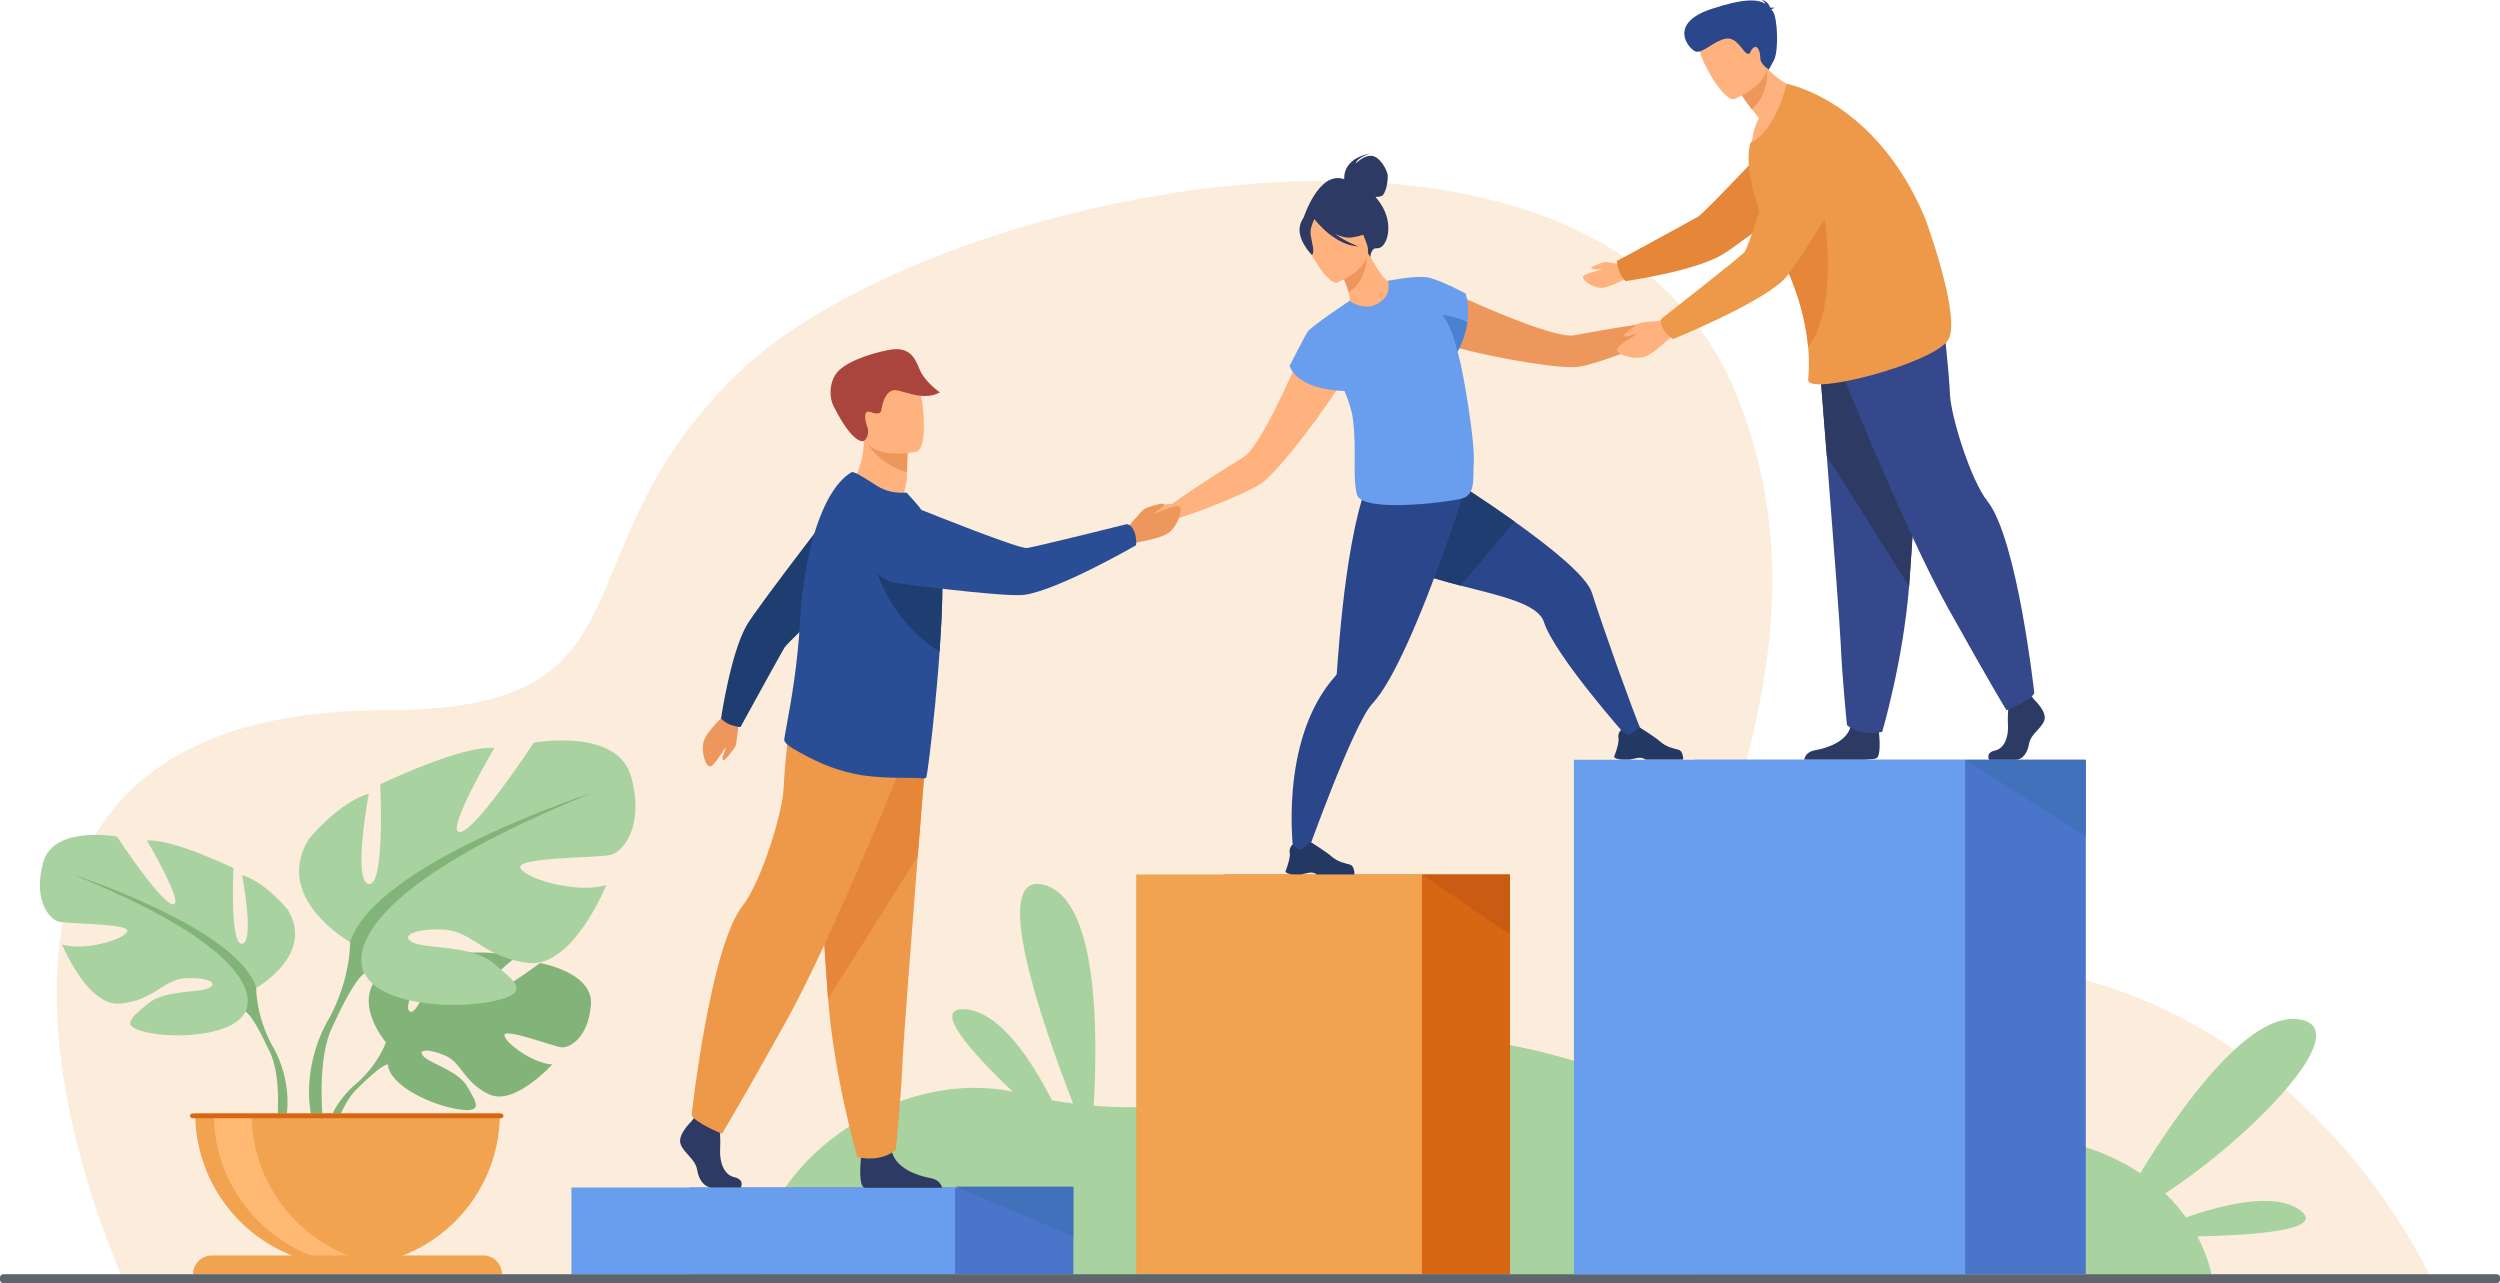 <svg width="376" height="193" viewBox="0 0 376 193" fill="none" xmlns="http://www.w3.org/2000/svg">
<g clip-path="url(#clip0_4402_12474)">
<path d="M18.775 192.943C18.775 192.943 -21.618 106.815 57.997 106.815C100.062 106.815 82.73 83.18 111.321 55.84C139.912 28.499 239.931 6.639 261.207 59.445C282.497 112.252 229.887 152.354 280.725 145.473C341.808 137.203 365.941 192.943 365.941 192.943H18.775Z" fill="#FBECDB"/>
<path d="M345.923 182.012C342.151 179.251 334.449 181.111 328.763 183.114C327.92 181.912 326.877 180.682 325.633 179.48C337.879 171.583 354.796 154.729 345.823 153.313C338.036 152.068 327.52 167.233 321.89 176.461C316.06 172.527 307.116 169.637 293.456 170.638C258.021 173.242 230.33 150.351 209.926 157.991C193.694 164.057 178.834 167.462 164.489 166.303C165.103 155.816 165.246 135.214 157.016 133.083C148.671 130.908 156.859 154.3 161.402 165.974C160.331 165.831 159.273 165.674 158.202 165.488C155.258 159.665 150.4 152.054 145.056 151.796C140.027 151.553 146.228 158.406 152.329 164.2C134.797 160.509 113.993 174.787 113.65 191.669H332.592C332.592 191.669 332.206 189.209 330.491 185.961C338.965 185.775 350.009 185.017 345.923 182.012Z" fill="#A8D29F"/>
<path d="M161.431 178.607H103.734V191.655H161.431V178.607Z" fill="#4A75CB"/>
<path d="M143.641 178.607H85.945V191.655H143.641V178.607Z" fill="#699DEE"/>
<path d="M184.14 191.656H227.105V131.524H184.14V191.656Z" fill="#D86713"/>
<path d="M170.889 191.656H213.855V131.524H170.889V191.656Z" fill="#F1A34F"/>
<path d="M213.855 131.523L227.1 140.551V131.523H213.855Z" fill="#C95C12"/>
<path d="M81.216 144.843C81.216 144.843 73.186 150.823 71.614 150.465C70.042 150.107 77.486 144.013 77.486 144.013C74.686 142.668 65.984 143.512 65.984 143.512C65.984 143.512 63.084 152.869 61.655 152.139C60.226 151.395 64.641 143.984 64.641 143.984C61.526 143.798 57.697 146.116 57.697 146.116C52.467 150.251 58.04 156.775 58.04 156.775C58.04 156.775 56.968 159.994 53.653 162.926C53.653 162.926 48.938 166.417 48.609 172.669L49.467 172.741C49.467 172.741 50.824 166.918 53.296 164.171C53.396 164.071 53.525 163.928 53.71 163.756C54.11 163.384 54.396 163.098 54.582 162.898C55.811 161.71 57.511 160.208 58.325 160.065C58.325 160.065 58.283 159.908 58.297 159.65C58.311 159.779 58.325 159.922 58.325 160.065C58.611 163.356 64.984 166.231 68.913 166.832C72.843 167.419 71.628 165.802 70.271 163.413C68.913 161.024 64.641 159.951 63.655 158.835C62.684 157.733 64.698 157.733 67.07 158.806C69.442 159.893 69.756 162.769 73.557 164.586C77.358 166.403 83.059 160.094 83.059 160.094C80.03 159.936 75.715 156.646 75.872 155.644C76.029 154.643 83.202 157.375 84.43 157.518C85.659 157.647 88.445 156.116 88.874 151.18C89.317 146.216 81.216 144.843 81.216 144.843Z" fill="#82B378"/>
<path d="M38.55 148.563C38.55 148.563 47.423 143.584 43.28 136.831C43.28 136.831 39.965 132.682 36.421 131.623C36.421 131.623 38.322 141.696 36.421 141.939C34.521 142.182 35.121 130.565 35.121 130.565C35.121 130.565 25.776 126.058 22.104 126.416C22.104 126.416 27.905 136.245 26.005 136.016C24.105 135.772 17.603 125.829 17.603 125.829C17.603 125.829 8.016 124.055 6.487 129.735C4.944 135.429 7.43 138.262 8.859 138.62C10.273 138.977 19.389 138.863 19.161 140.036C18.918 141.223 12.774 143.112 9.345 142.053C9.345 142.053 13.131 151.41 18.103 150.938C23.076 150.466 24.605 147.39 27.691 147.146C30.777 146.903 33.02 147.733 31.477 148.563C29.934 149.393 24.733 148.835 22.247 150.952C19.761 153.069 17.746 154.371 22.361 155.316C26.977 156.26 35.264 155.673 36.921 152.111C38.55 148.563 38.55 148.563 38.55 148.563Z" fill="#A8D29F"/>
<path d="M40.908 157.204C38.422 152.583 38.536 148.548 38.536 148.548C35.707 139.549 10.859 131.495 10.859 131.495C42.451 144.285 36.893 152.111 36.893 152.111C37.75 152.612 39.022 154.987 39.907 156.804C40.036 157.118 40.236 157.547 40.536 158.12C40.651 158.377 40.751 158.592 40.822 158.749C42.451 162.827 41.593 169.866 41.593 169.866L42.579 170.138C44.751 163.027 40.908 157.204 40.908 157.204Z" fill="#82B378"/>
<path d="M52.667 141.695C52.667 141.695 40.965 135.128 46.423 126.23C46.423 126.23 50.796 120.764 55.468 119.362C55.468 119.362 52.967 132.639 55.468 132.954C57.968 133.269 57.182 117.96 57.182 117.96C57.182 117.96 69.499 112.023 74.343 112.495C74.343 112.495 66.699 125.457 69.199 125.142C71.7 124.828 80.273 111.708 80.273 111.708C80.273 111.708 92.904 109.362 94.933 116.859C96.962 124.355 93.689 128.104 91.818 128.576C89.946 129.048 77.929 128.891 78.244 130.45C78.558 132.01 86.674 134.513 91.189 133.111C91.189 133.111 86.202 145.444 79.644 144.829C73.086 144.199 71.071 140.136 67.013 139.835C62.955 139.521 59.997 140.622 62.026 141.71C64.055 142.797 70.914 142.067 74.2 144.857C77.472 147.647 80.13 149.364 74.043 150.609C67.956 151.853 57.04 151.081 54.853 146.388C52.667 141.695 52.667 141.695 52.667 141.695Z" fill="#A8D29F"/>
<path d="M89.16 119.205C89.16 119.205 56.397 129.821 52.653 141.696C52.653 141.696 52.81 147.003 49.538 153.098C49.538 153.098 44.48 160.781 47.367 170.123L48.667 169.78C48.667 169.78 47.524 160.509 49.681 155.13C49.767 154.929 49.895 154.643 50.053 154.3C50.438 153.527 50.71 152.969 50.867 152.554C52.039 150.151 53.725 147.032 54.839 146.374C54.854 146.374 47.524 136.073 89.16 119.205Z" fill="#82B378"/>
<path d="M52.267 190.396C64.927 190.396 75.186 180.124 75.186 167.448H29.363C29.363 180.124 39.622 190.396 52.267 190.396Z" fill="#F1A34F"/>
<path d="M57.911 190.224C56.982 190.339 56.025 190.396 55.068 190.396C42.408 190.396 32.149 180.124 32.149 167.448H37.836C37.836 179.165 46.594 188.822 57.911 190.224Z" fill="#FFB973"/>
<path d="M72.671 188.822H31.863C30.306 188.822 29.034 190.096 29.034 191.655H75.5C75.5 190.096 74.243 188.822 72.671 188.822Z" fill="#F1A34F"/>
<path d="M75.357 167.462H28.948C28.748 167.462 28.591 167.619 28.591 167.82C28.591 168.02 28.748 168.177 28.948 168.177H75.357C75.557 168.177 75.714 168.02 75.714 167.82C75.714 167.619 75.557 167.462 75.357 167.462Z" fill="#D86713"/>
<path d="M252.191 46.627C251.534 46.526 249.519 48.372 249.519 48.372C245.247 48.873 239.003 50.003 236.745 50.432C235.145 50.733 230.858 49.273 226.672 47.599C221.685 45.596 216.841 43.293 216.841 43.293C214.084 43.15 210.94 48.2 216.541 51.419C217.399 51.906 220.613 52.75 224.314 53.508C229.429 54.567 235.459 55.483 237.517 55.153C239.903 54.782 246.661 52.306 250.676 50.418C250.676 50.418 250.676 50.418 250.691 50.418C250.705 50.418 250.719 50.404 250.733 50.404C250.976 50.289 251.962 49.846 252.62 49.889C253.377 49.931 255.049 48.558 255.106 48.186C255.163 47.8 252.862 46.727 252.191 46.627Z" fill="#ED975D"/>
<path d="M246.975 110.249L244.618 110.721C244.618 110.721 233.844 98.603 232.187 93.51C231.301 90.792 225.614 89.604 219.67 88.073C214.498 86.729 209.14 85.126 206.568 81.979C201.067 75.212 210.026 66.914 210.026 66.914C210.026 66.914 219.556 72.593 227.786 78.445C233.53 82.537 238.645 86.729 239.417 89.132C241.289 94.984 245.261 106.1 246.975 110.249Z" fill="#2B478B"/>
<path d="M243.818 114.241H245.147C245.59 114.169 245.918 114.04 246.375 113.983C247.061 113.897 247.39 114.169 247.447 114.241C247.461 114.255 247.461 114.255 247.461 114.255H253.091C253.234 114.055 253.091 113.583 252.962 113.239C252.877 113.01 252.677 112.824 252.434 112.753C251.834 112.581 250.662 112.424 249.59 111.451C248.99 110.907 246.661 109.434 246.661 109.434H246.647C246.59 109.434 246.347 109.505 245.304 110.406C244.761 110.864 243.832 109.763 243.832 109.763C243.832 109.763 243.661 109.906 243.532 110.178C243.432 110.392 243.346 110.678 243.418 111.036C243.503 111.537 243.232 112.481 243.018 113.125C242.889 113.511 242.775 113.783 242.775 113.783C242.775 113.783 242.689 114.098 243.818 114.241Z" fill="#233862"/>
<path d="M227.786 78.445L219.67 88.073C214.498 86.729 209.14 85.126 206.568 81.979C201.067 75.212 210.026 66.914 210.026 66.914C210.026 66.914 219.57 72.579 227.786 78.445Z" fill="#1E3D70"/>
<path d="M220.413 73.409C220.413 73.409 219.756 75.469 218.699 78.588C217.356 82.522 215.341 88.117 213.169 93.31C212.698 94.454 212.198 95.57 211.712 96.658C209.897 100.649 208.054 104.083 206.411 105.814C203.482 108.947 196.352 129.049 196.352 129.049L194.58 128.562C194.58 128.562 192.108 111.394 200.881 101.622C200.981 101.522 201.053 101.393 201.053 101.265C201.167 99.82 201.581 93.338 202.496 86.772C202.724 85.155 202.967 83.553 203.253 81.993C203.267 81.893 203.296 81.793 203.31 81.693C204.639 74.539 205.925 71.363 207.568 69.761L219.699 73.223L220.413 73.409Z" fill="#2B478B"/>
<path d="M194.38 131.509H195.709C196.151 131.438 196.48 131.309 196.937 131.252C197.623 131.166 197.952 131.438 198.009 131.509C198.023 131.524 198.023 131.524 198.023 131.524H203.653C203.796 131.323 203.653 130.851 203.524 130.508C203.439 130.279 203.239 130.093 202.996 130.021C202.396 129.85 201.224 129.692 200.152 128.719C199.552 128.176 197.223 126.702 197.223 126.702H197.209C197.152 126.702 196.909 126.774 195.866 127.675C195.323 128.133 194.394 127.031 194.394 127.031C194.394 127.031 194.223 127.174 194.094 127.446C193.994 127.661 193.908 127.947 193.98 128.305C194.065 128.805 193.794 129.75 193.58 130.393C193.451 130.78 193.337 131.051 193.337 131.051C193.337 131.051 193.251 131.366 194.38 131.509Z" fill="#233862"/>
<path d="M196.98 50.046C196.98 50.046 194.951 55.01 192.608 59.846C190.636 63.909 188.45 67.887 187.064 68.731C185.107 69.933 179.72 73.295 176.234 75.813C176.234 75.813 173.504 75.798 173.09 76.313C172.661 76.843 171.69 79.189 171.976 79.418C172.261 79.661 174.433 79.547 174.948 79.003C175.405 78.531 176.434 78.188 176.676 78.116C176.691 78.116 176.705 78.102 176.719 78.102H176.734C180.977 76.8 187.636 74.067 189.65 72.737C191.379 71.592 195.237 66.842 198.295 62.622C200.524 59.56 202.339 56.77 202.639 55.84C204.653 49.703 198.938 48.086 196.98 50.046Z" fill="#FFB27D"/>
<path d="M207.597 30.56C207.354 30.202 207.111 29.902 206.868 29.616C207.168 29.616 207.497 29.587 207.768 29.487C208.483 29.186 208.811 26.926 208.697 26.253C208.597 25.581 207.597 23.635 206.382 23.449C205.168 23.249 203.896 24.608 203.896 24.608C204.125 23.635 206.182 23.063 206.182 23.063C201.924 23.85 202.153 26.683 202.182 26.954C198.295 25.567 196.009 32.906 196.009 32.906L206.082 38.858C206.082 38.858 206.111 37.241 207.068 37.341C208.568 37.499 209.826 33.807 207.597 30.56Z" fill="#2C3A64"/>
<path d="M208.24 45.954C205.925 47.041 202.853 45.468 202.867 45.453C203.067 45.253 202.996 44.666 202.81 43.88C202.624 43.064 202.196 41.962 201.41 40.632C201.238 40.346 201.081 40.074 200.881 39.773L201.153 39.673L205.639 37.871C205.639 37.871 206.368 39.172 207.125 40.374C207.768 41.361 208.44 42.263 208.74 42.234C208.768 42.22 211.74 44.266 208.24 45.954Z" fill="#FFB27D"/>
<path d="M205.639 38.329C205.525 39.931 204.982 42.821 202.81 43.894C202.624 43.078 202.196 41.977 201.41 40.646L205.639 38.329Z" fill="#ED975D"/>
<path d="M201.152 42.477C201.152 42.477 206.996 40.174 205.51 36.54C204.024 32.92 203.767 30.173 199.966 31.49C196.166 32.806 196.023 34.494 196.223 35.825C196.423 37.155 199.595 42.978 201.152 42.477Z" fill="#FFB27D"/>
<path d="M203.339 35.71C206.039 35.324 206.825 34.237 206.825 34.237C206.825 34.237 204.339 33.521 202.882 31.089C202.882 31.089 199.852 30.059 197.595 31.776C197.452 31.948 197.366 32.162 197.309 32.405C196.795 32.234 196.023 32.277 195.566 33.736C194.894 35.925 197.281 38.328 197.281 38.328C197.866 38.171 197.209 36.211 197.109 35.167C197.038 34.394 197.452 33.421 197.681 32.949C197.966 33.321 200.81 36.912 204.296 37.055C204.296 37.055 202.453 36.411 200.781 35.167C201.624 35.582 202.51 35.825 203.339 35.71Z" fill="#2C3A64"/>
<path d="M219.37 53.437C219.327 53.265 219.27 53.079 219.213 52.893C220.085 51.233 220.513 49.731 220.685 48.458C221.085 45.782 220.399 44.123 220.399 44.123C220.399 44.123 216.341 41.962 214.555 41.691C214.541 41.691 214.541 41.691 214.526 41.691C214.512 41.691 214.484 41.691 214.455 41.691C212.64 41.447 208.725 42.234 208.725 42.234C208.725 42.234 209.483 44.252 207.354 45.596C205.225 46.941 202.953 45.253 202.953 45.253C202.881 45.296 202.81 45.353 202.738 45.41C202.738 45.41 197.137 49.116 196.623 49.96C196.123 50.804 193.965 54.996 193.965 54.996C193.965 54.996 194.651 58.516 202.224 58.816C202.853 60.333 203.324 61.806 203.481 63.037C204.082 67.815 203.381 71.578 204.082 74.368C204.782 77.157 217.427 75.569 219.713 75.026C221.999 74.482 221.485 72.036 221.656 69.661C221.885 66.656 220.113 56.069 219.37 53.437Z" fill="#699DEE"/>
<path d="M220.699 48.458C220.513 49.731 220.085 51.233 219.213 52.907C219.013 52.035 218.199 48.816 216.898 47.371C216.898 47.371 219.085 47.571 220.699 48.458Z" fill="#4A82D3"/>
<path d="M169.232 79.761C169.232 79.761 171.59 76.899 172.09 76.57C172.59 76.227 174.819 75.64 174.948 75.755C175.076 75.869 175.076 76.041 174.805 76.284C174.533 76.527 173.476 77.143 173.633 77.214C173.79 77.286 176.962 75.698 177.42 76.227C177.877 76.756 177.162 78.96 175.934 80.004C174.705 81.048 171.061 81.506 170.833 81.649C168.889 82.908 169.232 79.761 169.232 79.761Z" fill="#ED975D"/>
<path d="M127.781 73.165C127.781 73.165 131.168 77.185 135.469 75.497C135.469 75.497 136.397 73.251 136.412 71.591C136.412 71.391 136.412 71.191 136.412 71.005C136.44 69.145 136.497 68.1 136.497 68.1C136.297 68.015 129.91 65.397 129.925 65.611C130.025 70.647 127.781 73.165 127.781 73.165Z" fill="#FFB27D"/>
<path d="M130.554 66.813C131.168 67.958 133.283 70.19 136.412 71.005C136.44 69.145 136.498 68.101 136.498 68.101C136.326 68.058 130.368 66.484 130.554 66.813Z" fill="#ED975D"/>
<path d="M137.841 67.915C137.841 67.915 130.654 69.603 129.668 65.11C128.682 60.618 127.096 57.8 131.639 56.541C136.183 55.267 137.455 56.784 138.141 58.215C138.841 59.617 139.684 67.357 137.841 67.915Z" fill="#FFB27D"/>
<path d="M129.911 66.327C129.811 66.384 128.267 66.87 125.338 61.019C124.881 60.103 124.567 58.114 125.638 56.369C126.71 54.624 130.511 53.236 133.668 52.635C136.826 52.034 137.584 53.808 138.327 55.596C139.112 57.471 141.356 59.016 141.356 59.016C138.641 60.532 135.355 58.358 134.226 58.715C133.097 59.073 132.683 60.861 132.597 61.434C132.511 62.006 132.383 62.492 130.954 61.977C129.525 61.462 130.311 64.009 130.539 64.495C130.539 64.51 130.739 65.812 129.911 66.327Z" fill="#A9453D"/>
<path d="M111.407 178.607H107.049C106.134 178.607 105.12 177.677 104.863 175.989C104.606 174.286 102.734 173.371 102.334 171.983C101.934 170.595 104.006 168.635 104.006 168.635L104.348 168.177L104.706 167.705L108.149 168.521C108.149 168.521 108.235 169.35 108.292 170.409C108.335 171.182 108.349 172.054 108.306 172.841C108.206 174.687 108.821 176.69 110.435 177.047C112.078 177.419 111.407 178.607 111.407 178.607Z" fill="#2C3A64"/>
<path d="M141.698 178.65H130.167C130.053 178.621 129.967 178.607 129.925 178.578C129.153 178.178 129.396 175.144 129.482 174.2C129.496 174.029 129.51 173.928 129.51 173.928C129.51 173.928 133.568 170.581 134.125 173.142C134.14 173.227 134.168 173.299 134.183 173.37C134.883 175.76 138.04 176.847 139.855 177.162C141.241 177.405 141.598 178.235 141.698 178.65Z" fill="#2C3A64"/>
<path d="M139.369 111.88C139.369 111.88 138.755 119.577 138.026 128.819C137.04 141.38 135.854 156.818 135.74 159.736C135.54 164.815 134.726 172.927 134.726 172.927C134.726 172.927 132.797 174.859 128.953 174.043C128.953 174.043 125.524 162.455 124.538 150.179C124.524 149.979 124.509 149.779 124.495 149.578C123.581 137.088 122.166 110.807 122.166 110.807L139.369 111.88Z" fill="#EE9849"/>
<path d="M139.369 111.88C139.369 111.88 138.755 119.577 138.026 128.819L124.538 150.193C124.524 149.993 124.509 149.793 124.495 149.592C123.581 137.103 122.166 110.821 122.166 110.821L139.369 111.88Z" fill="#E58638"/>
<path d="M136.555 112.795C136.555 112.795 125.452 140.665 118.151 153.756C110.85 166.847 108.578 170.509 108.578 170.509C108.578 170.509 104.391 168.821 104.02 167.677C104.02 167.677 106.806 142.396 111.693 136.23C114.45 132.753 117.694 122.295 117.851 118.647C118.008 114.999 118.837 107.759 118.837 107.759L136.555 112.795Z" fill="#EE9849"/>
<path d="M111.135 108.146C111.135 108.146 110.85 111.622 110.635 112.166C110.421 112.695 109.021 114.355 108.863 114.326C108.706 114.298 108.606 114.169 108.692 113.84C108.778 113.496 109.264 112.466 109.106 112.481C108.949 112.509 107.349 115.442 106.706 115.271C106.063 115.099 105.434 113.024 105.82 111.551C106.206 110.077 108.778 107.759 108.878 107.53C109.721 105.528 111.135 108.146 111.135 108.146Z" fill="#ED975D"/>
<path d="M109.95 109.033C111.178 109.433 111.378 109.333 111.378 109.333C111.378 109.333 117.365 98.431 117.965 97.43C118.565 96.428 130.668 85.198 130.668 85.198L127.567 73.595C127.567 73.595 113.807 91.421 112.336 93.982C109.878 98.217 108.449 108.031 108.449 108.031C108.449 108.031 108.978 108.718 109.95 109.033Z" fill="#1E3D70"/>
<path d="M141.713 89.761C141.67 92.151 141.527 94.826 141.341 97.544C141.327 97.702 141.313 97.874 141.313 98.031C141.198 99.719 141.07 101.407 140.913 103.053C140.855 103.711 140.784 104.369 140.727 105.013L140.713 105.099C140.713 105.342 140.684 105.599 140.655 105.842C140.055 112.009 139.412 116.887 139.298 116.959C139.155 117.059 138.998 117.102 138.826 117.073C137.212 116.873 132.382 117.231 128.439 116.372C125.11 115.671 122.238 114.341 119.194 112.538C118.794 112.295 117.865 111.665 117.951 111.193C118.023 110.678 118.165 109.92 118.337 108.976C118.937 105.699 119.966 100.048 120.323 93.438C120.394 92.208 120.494 90.992 120.623 89.79C120.966 86.671 121.509 83.724 122.238 81.091C123.595 76.213 125.581 72.479 128.082 71.019C128.41 70.834 130.168 71.949 131.768 72.994C133.254 73.952 134.826 74.21 136.34 74.081L137.683 75.569C139.312 77.458 141.041 79.976 141.513 83.552C141.541 83.81 141.584 84.096 141.598 84.396C141.713 85.856 141.756 87.701 141.713 89.761Z" fill="#2A4E96"/>
<path d="M141.713 89.761C141.67 92.15 141.527 94.826 141.341 97.544C141.327 97.702 141.313 97.873 141.313 98.031C132.082 92.251 130.654 81.664 130.654 81.664C135.197 81.864 138.798 82.908 141.584 84.396C141.713 85.856 141.756 87.701 141.713 89.761Z" fill="#1E3D70"/>
<path d="M170.633 80.047C170.161 78.759 169.418 78.845 169.418 78.845C169.418 78.845 155.687 82.265 154.458 82.422C153.229 82.565 139.684 77.128 139.684 77.128C139.684 77.128 134.354 74.739 131.854 76.914C129.682 78.817 129.582 81.22 130.096 83.252C130.696 85.655 132.74 87.444 135.197 87.758C140.727 88.46 151.758 89.79 154.058 89.461C159.202 88.746 170.861 82.007 170.861 82.007C170.861 82.007 171.004 81.063 170.633 80.047Z" fill="#2A4E96"/>
<path d="M305.958 105.242C305.958 105.242 307.858 107.016 307.487 108.275C307.115 109.534 305.401 110.364 305.158 111.909C304.915 113.454 304.001 114.284 303.158 114.284C302.314 114.284 299.171 114.284 299.171 114.284C299.171 114.284 298.557 113.196 300.043 112.882C301.529 112.553 302.086 110.75 302 109.076C301.9 107.402 302.143 105.17 302.143 105.17L305.301 104.426L305.958 105.242Z" fill="#2C3A64"/>
<path d="M282.196 114.055C281.996 114.155 281.325 114.212 280.396 114.269H271.366C271.394 113.997 271.609 113.039 273.08 112.81C274.752 112.538 277.638 111.565 278.281 109.433C278.31 109.362 278.324 109.29 278.338 109.219C278.853 106.944 282.568 109.92 282.568 109.92C282.568 109.92 282.582 110.006 282.596 110.163C282.682 111.007 282.911 113.711 282.196 114.055Z" fill="#2C3A64"/>
<path d="M273.523 53.036C273.523 53.036 274.095 60.089 274.752 68.573C275.652 80.105 276.738 94.254 276.852 96.944C277.038 101.608 277.781 109.047 277.781 109.047C277.781 109.047 279.553 110.822 283.082 110.078C283.082 110.078 286.226 99.448 287.126 88.188C287.14 88.002 287.154 87.816 287.169 87.63C288.012 76.17 289.312 52.049 289.312 52.049L273.523 53.036Z" fill="#35488B"/>
<path d="M273.523 53.036C273.523 53.036 274.095 60.089 274.752 68.573L287.126 88.188C287.14 88.002 287.154 87.816 287.169 87.63C288.012 76.17 289.312 52.049 289.312 52.049L273.523 53.036Z" fill="#2C3A64"/>
<path d="M276.109 53.866C276.109 53.866 286.297 79.432 292.984 91.45C299.685 103.468 301.771 106.815 301.771 106.815C301.771 106.815 305.615 105.285 305.958 104.226C305.958 104.226 303.4 81.034 298.914 75.383C296.385 72.193 293.398 62.607 293.27 59.245C293.127 55.897 292.37 49.259 292.37 49.259L276.109 53.866Z" fill="#35488B"/>
<path d="M244.689 40.002C244.689 40.002 241.932 39.373 241.46 39.401C240.988 39.43 239.374 40.117 239.345 40.245C239.317 40.374 239.402 40.489 239.688 40.503C239.974 40.517 240.888 40.403 240.831 40.517C240.774 40.632 238.102 41.147 238.074 41.69C238.045 42.234 239.502 43.221 240.731 43.293C241.96 43.364 244.389 41.919 244.603 41.905C246.375 41.748 244.689 40.002 244.689 40.002Z" fill="#FFB27D"/>
<path d="M243.503 40.703C243.103 39.444 243.203 39.244 243.203 39.244C243.203 39.244 254.405 33.178 255.42 32.562C256.449 31.947 268.022 19.615 268.022 19.615L279.882 22.877C279.882 22.877 261.535 36.869 258.906 38.371C254.563 40.861 244.503 42.277 244.503 42.277C244.503 42.277 243.818 41.705 243.503 40.703Z" fill="#E58638"/>
<path d="M271.623 13.62C271.623 13.62 267.465 20.945 263.407 21.904C263.407 21.904 263.579 19.443 264.564 17.769C264.164 17.297 263.807 16.853 263.493 16.453C262.464 15.136 261.978 14.335 261.978 14.335L263.35 10.63L264.279 8.112C264.722 8.927 265.222 9.628 265.736 10.215C268.422 13.277 271.623 13.62 271.623 13.62Z" fill="#FFB27D"/>
<path d="M265.765 10.215C265.765 10.215 266.265 13.877 263.493 16.453C262.464 15.136 261.978 14.335 261.978 14.335L263.35 10.63C264.836 10.172 265.765 10.215 265.765 10.215Z" fill="#ED975D"/>
<path d="M260.892 14.879C260.892 14.879 267.108 12.461 265.536 8.613C263.964 4.764 263.721 1.86 259.678 3.248C255.648 4.635 255.477 6.41 255.691 7.826C255.906 9.228 259.235 15.409 260.892 14.879Z" fill="#FFB27D"/>
<path d="M292.955 51.19C290.455 54.795 271.723 59.617 271.951 57.113C272.037 56.155 272.151 54.481 271.951 52.192C271.908 51.662 271.837 51.09 271.751 50.489C271.28 47.213 270.151 42.992 267.622 38.114C267.436 37.742 267.236 37.384 267.036 37.012C265.993 35.123 265.107 33.121 264.436 31.175C263.135 27.426 262.621 23.835 263.264 21.475C263.264 21.46 263.264 21.446 263.278 21.446C267.193 19.629 268.708 12.604 268.708 12.604C268.708 12.604 282.068 15.008 289.54 32.834C289.555 32.82 295.141 48.057 292.955 51.19Z" fill="#EE9849"/>
<path d="M271.951 52.192C271.909 51.662 271.837 51.09 271.751 50.489C271.28 47.213 270.151 42.992 267.622 38.114C268.051 35.481 268.651 33.306 269.308 32.319C271.966 28.328 273.523 27.698 273.523 27.698C273.523 27.698 277.524 44.566 271.951 52.192Z" fill="#E58638"/>
<path d="M250.905 48.186C250.905 48.186 247.204 48.386 246.633 48.587C246.061 48.787 244.261 50.232 244.275 50.404C244.289 50.575 244.432 50.69 244.789 50.604C245.147 50.532 246.261 50.046 246.232 50.203C246.204 50.361 243.046 51.977 243.189 52.664C243.346 53.351 245.532 54.081 247.104 53.723C248.676 53.365 251.205 50.69 251.462 50.604C253.634 49.774 250.905 48.186 250.905 48.186Z" fill="#FFB27D"/>
<path d="M250.204 49.588C249.461 48.386 250.004 47.843 250.004 47.843C250.004 47.843 261.421 38.901 262.307 37.985C263.207 37.084 267.351 22.691 267.351 22.691C267.351 22.691 268.779 16.868 272.123 16.224C275.023 15.666 277.038 17.097 278.338 18.785C279.896 20.788 280.053 23.564 278.753 25.753C275.838 30.674 269.965 40.431 268.251 42.091C264.436 45.797 251.648 50.99 251.648 50.99C251.648 50.99 250.79 50.532 250.204 49.588Z" fill="#EE9849"/>
<path d="M266.422 1.459C266.465 1.373 266.593 1.288 266.893 1.187C266.893 1.187 266.608 1.087 266.265 1.159C266.093 0.73 265.665 0.014 264.879 0C264.879 0 265.336 0.114 265.507 0.572C264.421 -0.114 262.392 -0.315 257.363 1.359C250.719 3.577 254.034 7.44 255.048 7.754C256.048 8.069 257.906 6.08 259.578 5.809C261.249 5.537 262.15 7.869 262.778 8.055C263.407 8.241 263.05 7.726 263.721 7.182C264.393 6.653 264.764 7.897 264.75 8.77C264.736 9.643 266.036 10.473 266.036 10.473C266.036 10.473 266.036 10.473 266.793 9.071C267.551 7.668 267.351 2.604 266.622 1.688C266.55 1.617 266.493 1.531 266.422 1.459Z" fill="#2B478B"/>
<path d="M375.514 193H0.5C0.229 193 0 192.771 0 192.5V192.142C0 191.87 0.229 191.641 0.5 191.641H375.514C375.786 191.641 376.014 191.87 376.014 192.142V192.5C376 192.771 375.786 193 375.514 193Z" fill="#5F656D"/>
<path d="M161.431 178.464V185.989L143.642 178.464H161.431Z" fill="#4271BC"/>
<path d="M313.702 114.269H254.863V191.655H313.702V114.269Z" fill="#4A75CB"/>
<path d="M295.556 114.269H236.717V191.655H295.556V114.269Z" fill="#699DEE"/>
<path d="M313.703 114.269V125.843L295.571 114.269H313.703Z" fill="#4271BC"/>
</g>
<defs>
<clipPath id="clip0_4402_12474">
<rect width="376" height="193" fill="white"/>
</clipPath>
</defs>
</svg>
